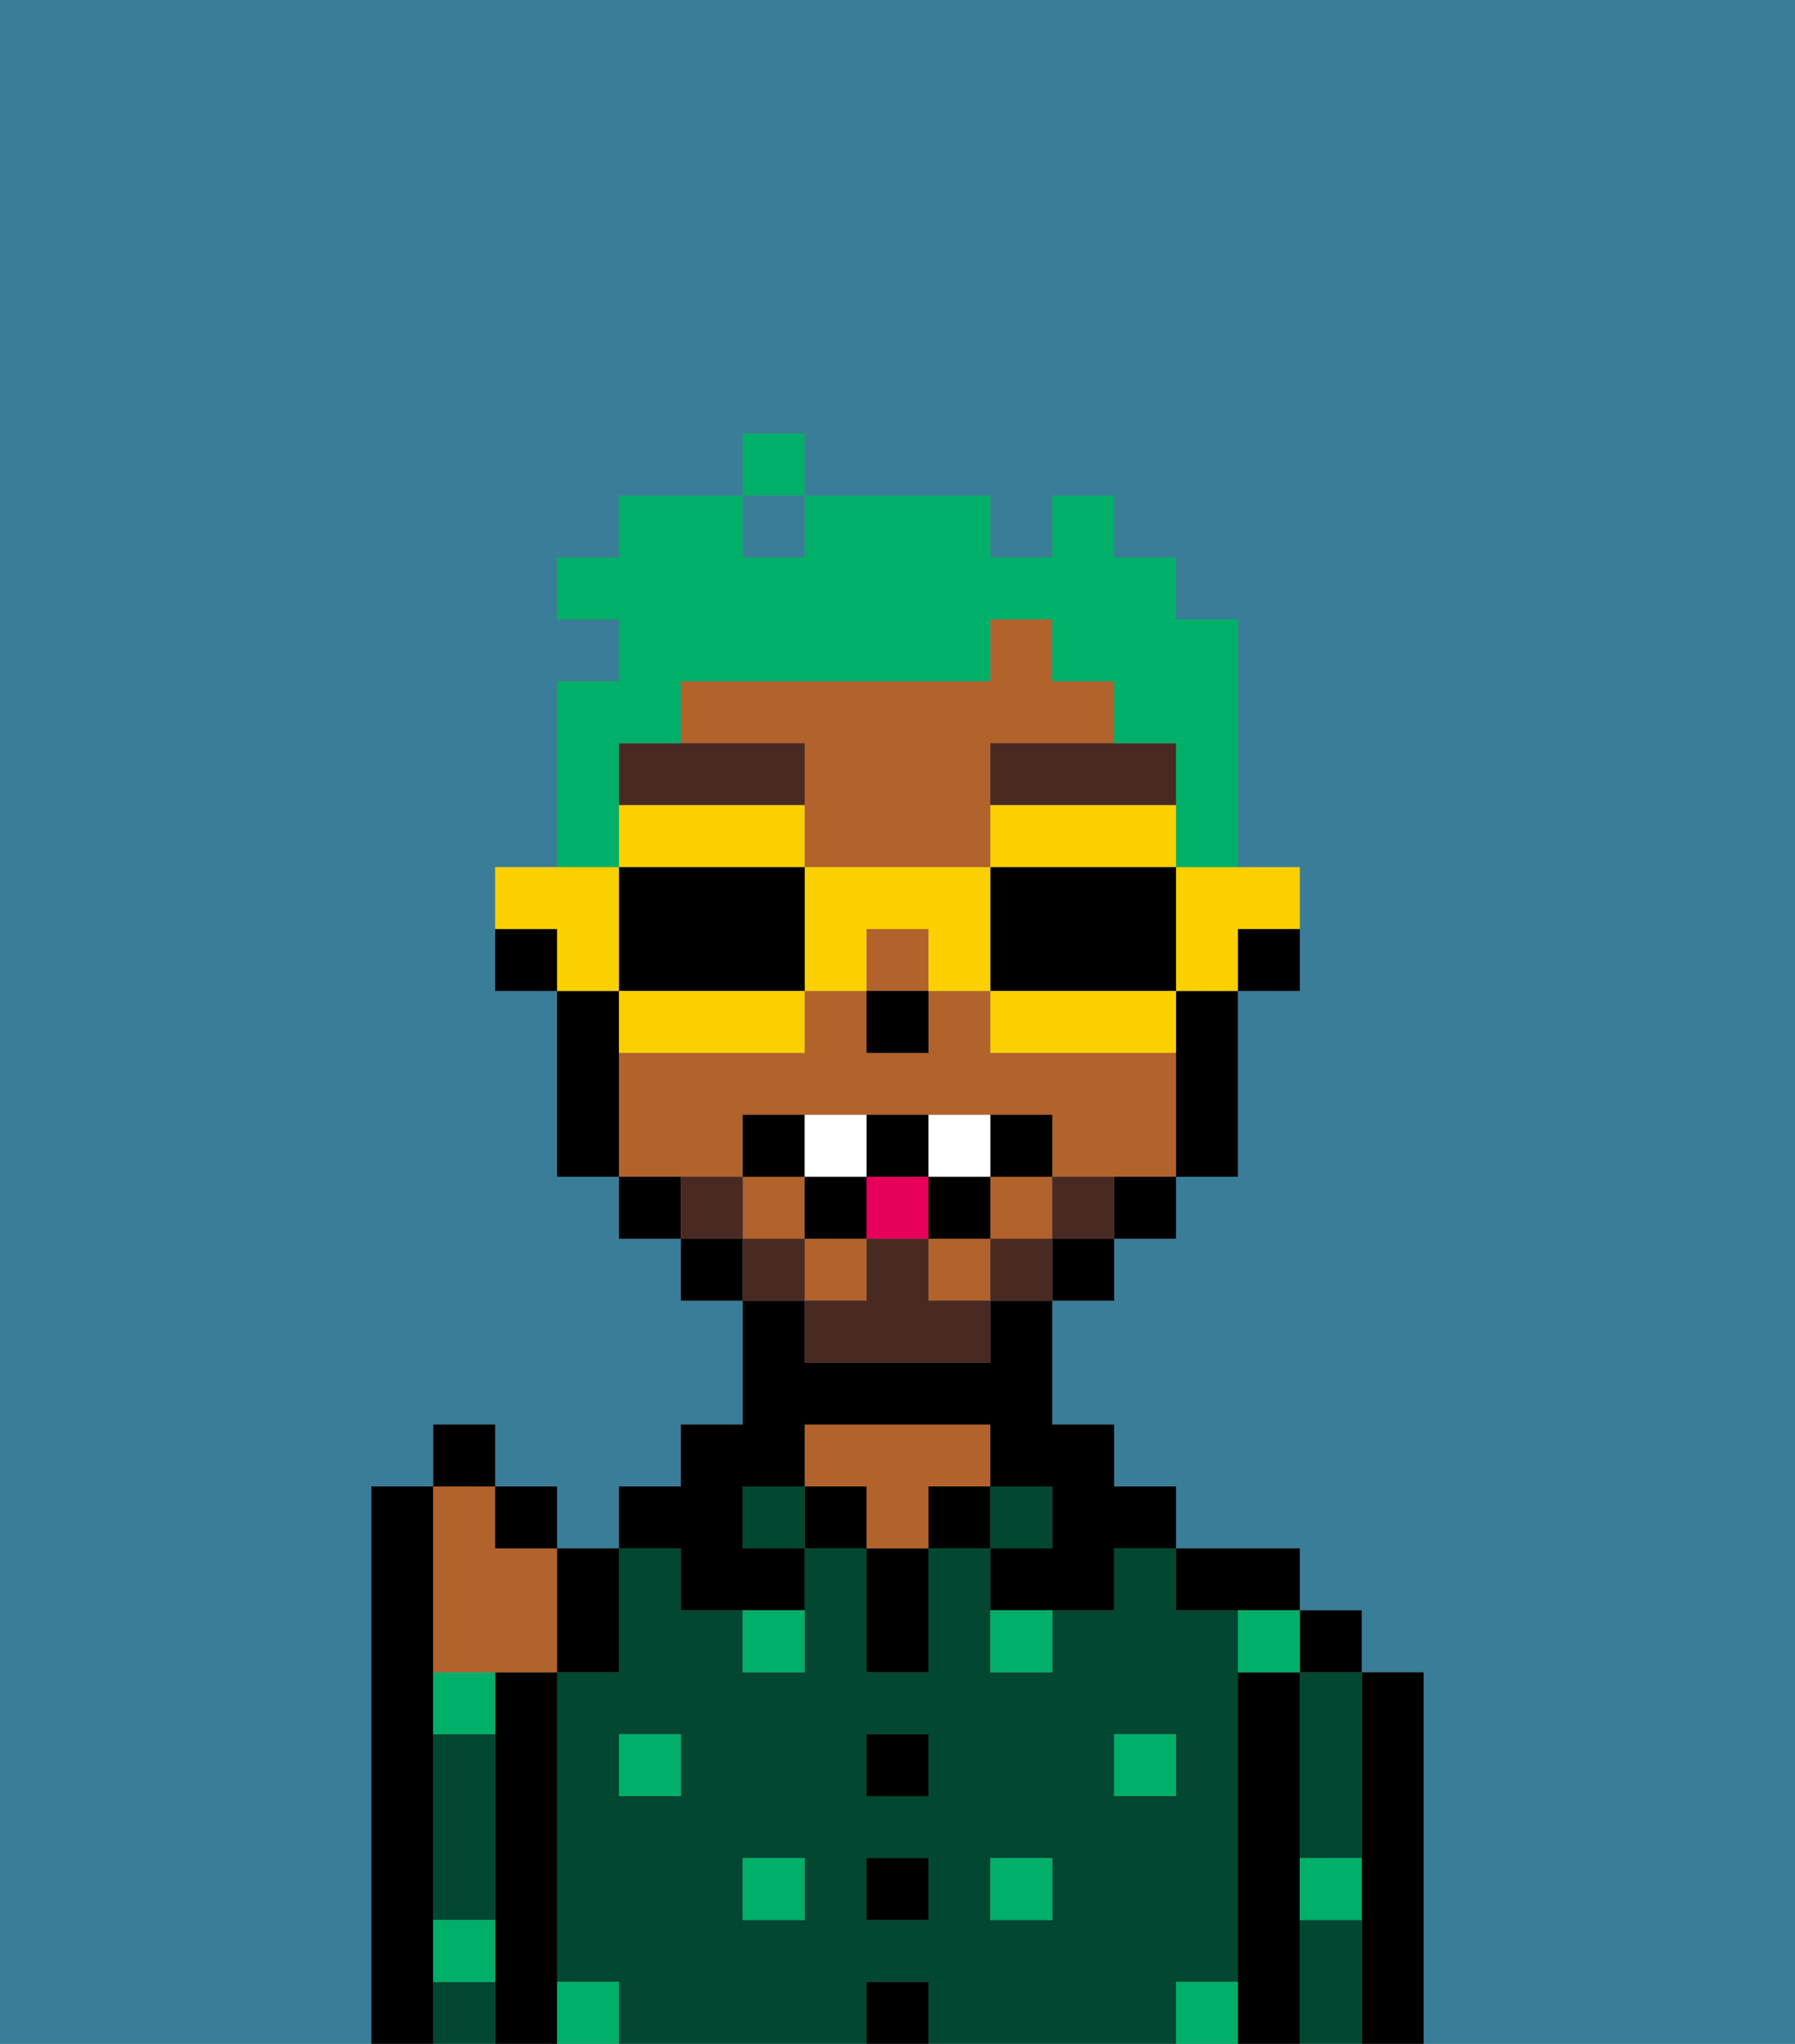 <svg xmlns="http://www.w3.org/2000/svg" viewBox="0 0 29 33"><rect x="0" y="0" width="29" height="33" fill="#808080" stroke="none"/><defs><style>polygon,rect,path{shape-rendering:crispedges;}.ya295-1{fill:#397d98;}.ya295-2{fill:#000000;}.ya295-3{fill:#014731;}.ya295-4{fill:#b2622b;}.ya295-5{fill:#00af68;}.ya295-6{fill:#492a23;}.ya295-7{fill:#492a23;}.ya295-8{fill:#ffffff;}.ya295-9{fill:#e70059;}.ya295-10{fill:#00af68;}.ya295-11{fill:#fad000;}</style></defs><path class="ya295-1" d="M0,33H6V24H7V23H8v1H9v1h1V24h1V23h1V21H11V20H10V19H9V16H8V14H9V11h1V10H9V9h1V8h2V7h1V8h3V9h1V8h1V9h1v1h1v4h1v2H20v3H19v1H18v1H17v2h1v1h1v1h2v1h1v1h1v6h6V0H0Z"/><rect class="ya295-1" x="12" y="8" width="1" height="1"/><path class="ya295-2" d="M23,27H22v6h1V27Z"/><path class="ya295-3" d="M21,31v2h1V31Z"/><path class="ya295-3" d="M21,28v2h1V27H21Z"/><rect class="ya295-2" x="21" y="26" width="1" height="1"/><path class="ya295-2" d="M21,30V27H20v6h1V30Z"/><path class="ya295-3" d="M20,32V26H19V25H18v1H17v1H16V25H15v2H14V25H13v2H12V26H11V25H10v2H9v5h1v1h4V32h1v1h4V32Zm-9-3H10V28h1Zm2,2H12V30h1Zm2,0H14V30h1Zm0-2H14V28h1Zm2,2H16V30h1Zm1-2V28h1v1Z"/><path class="ya295-2" d="M20,26h1V25H19v1Z"/><rect class="ya295-3" x="16" y="24" width="1" height="1"/><rect class="ya295-2" x="15" y="24" width="1" height="1"/><rect class="ya295-2" x="14" y="32" width="1" height="1"/><rect class="ya295-2" x="14" y="30" width="1" height="1"/><rect class="ya295-2" x="14" y="28" width="1" height="1"/><path class="ya295-2" d="M14,26v1h1V25H14Z"/><rect class="ya295-2" x="13" y="24" width="1" height="1"/><path class="ya295-4" d="M16,24V23H13v1h1v1h1V24Z"/><rect class="ya295-3" x="12" y="24" width="1" height="1"/><path class="ya295-2" d="M11,26h2V25H12V24h1V23h3v1h1v1H16v1h2V25h1V24H18V23H17V21H16v1H13V21H12v2H11v1H10v1h1Z"/><path class="ya295-2" d="M9,31V27H8v6H9V31Z"/><path class="ya295-3" d="M7,32v1H8V32Z"/><path class="ya295-3" d="M7,29v2H8V28H7Z"/><path class="ya295-2" d="M7,31V24H6v9H7V31Z"/><rect class="ya295-5" x="18" y="28" width="1" height="1"/><rect class="ya295-5" x="16" y="30" width="1" height="1"/><path class="ya295-5" d="M16,27h1V26H16Z"/><rect class="ya295-5" x="12" y="30" width="1" height="1"/><rect class="ya295-5" x="10" y="28" width="1" height="1"/><path class="ya295-5" d="M7,28H8V27H7Z"/><path class="ya295-5" d="M12,27h1V26H12Z"/><path class="ya295-5" d="M20,27h1V26H20Z"/><path class="ya295-5" d="M9,32v1h1V32Z"/><path class="ya295-5" d="M19,32v1h1V32Z"/><path class="ya295-5" d="M21,31h1V30H21Z"/><path class="ya295-5" d="M7,32H8V31H7Z"/><path class="ya295-2" d="M20,16h1V15H20Z"/><path class="ya295-4" d="M12,19V18h5v1h2V17H16V16H15v1H14V16H13v1H10v2h2Z"/><rect class="ya295-4" x="15" y="20" width="1" height="1"/><rect class="ya295-4" x="16" y="19" width="1" height="1"/><rect class="ya295-4" x="13" y="20" width="1" height="1"/><rect class="ya295-4" x="12" y="19" width="1" height="1"/><path class="ya295-4" d="M13,13v1h3V12h2V11H17V10H16v1H11v1h2Z"/><rect class="ya295-4" x="14" y="15" width="1" height="1"/><path class="ya295-2" d="M19,17v2h1V16H19Z"/><path class="ya295-2" d="M18,20h1V19H18Z"/><rect class="ya295-2" x="17" y="20" width="1" height="1"/><rect class="ya295-2" x="11" y="20" width="1" height="1"/><path class="ya295-2" d="M10,19v1h1V19Z"/><path class="ya295-2" d="M10,16H9v3h1V16Z"/><path class="ya295-2" d="M8,15v1H9V15Z"/><rect class="ya295-2" x="14" y="16" width="1" height="1"/><path class="ya295-6" d="M13,13V12H10v1h3Z"/><path class="ya295-6" d="M16,13h3V12H16Z"/><path class="ya295-7" d="M17,19v1h1V19Z"/><rect class="ya295-7" x="16" y="20" width="1" height="1"/><path class="ya295-7" d="M15,20H14v1H13v1h3V21H15Z"/><rect class="ya295-7" x="12" y="20" width="1" height="1"/><path class="ya295-7" d="M12,19H11v1h1Z"/><path class="ya295-2" d="M13,18H12v1h1Z"/><path class="ya295-2" d="M17,19V18H16v1Z"/><rect class="ya295-2" x="15" y="19" width="1" height="1"/><path class="ya295-2" d="M15,19V18H14v1Z"/><rect class="ya295-2" x="13" y="19" width="1" height="1"/><path class="ya295-8" d="M14,19V18H13v1Z"/><path class="ya295-8" d="M16,19V18H15v1Z"/><rect class="ya295-9" x="14" y="19" width="1" height="1"/><path class="ya295-4" d="M7,27H9V25H8V24H7v3Z"/><path class="ya295-2" d="M10,27V25H9v2Z"/><rect class="ya295-2" x="8" y="24" width="1" height="1"/><rect class="ya295-2" x="7" y="23" width="1" height="1"/><path class="ya295-10" d="M10,13V12h1V11h5V10h1v1h1v1h1v2h1V10H19V9H18V8H17V9H16V8H13V9H12V8H10V9H9v1h1v1H9v3h1Z"/><rect class="ya295-10" x="12" y="7" width="1" height="1"/><path class="ya295-11" d="M19,15v1h1V15h1V14H19Z"/><path class="ya295-11" d="M16,13v1h3V13H16Z"/><path class="ya295-2" d="M19,16V14H16v2h3Z"/><path class="ya295-11" d="M18,16H16v1h3V16Z"/><path class="ya295-11" d="M13,14v2h1V15h1v1h1V14Z"/><path class="ya295-11" d="M13,14V13H10v1h3Z"/><path class="ya295-2" d="M12,14H10v2h3V14Z"/><path class="ya295-11" d="M10,16v1h3V16H10Z"/><path class="ya295-11" d="M10,15V14H8v1H9v1h1Z"/></svg>